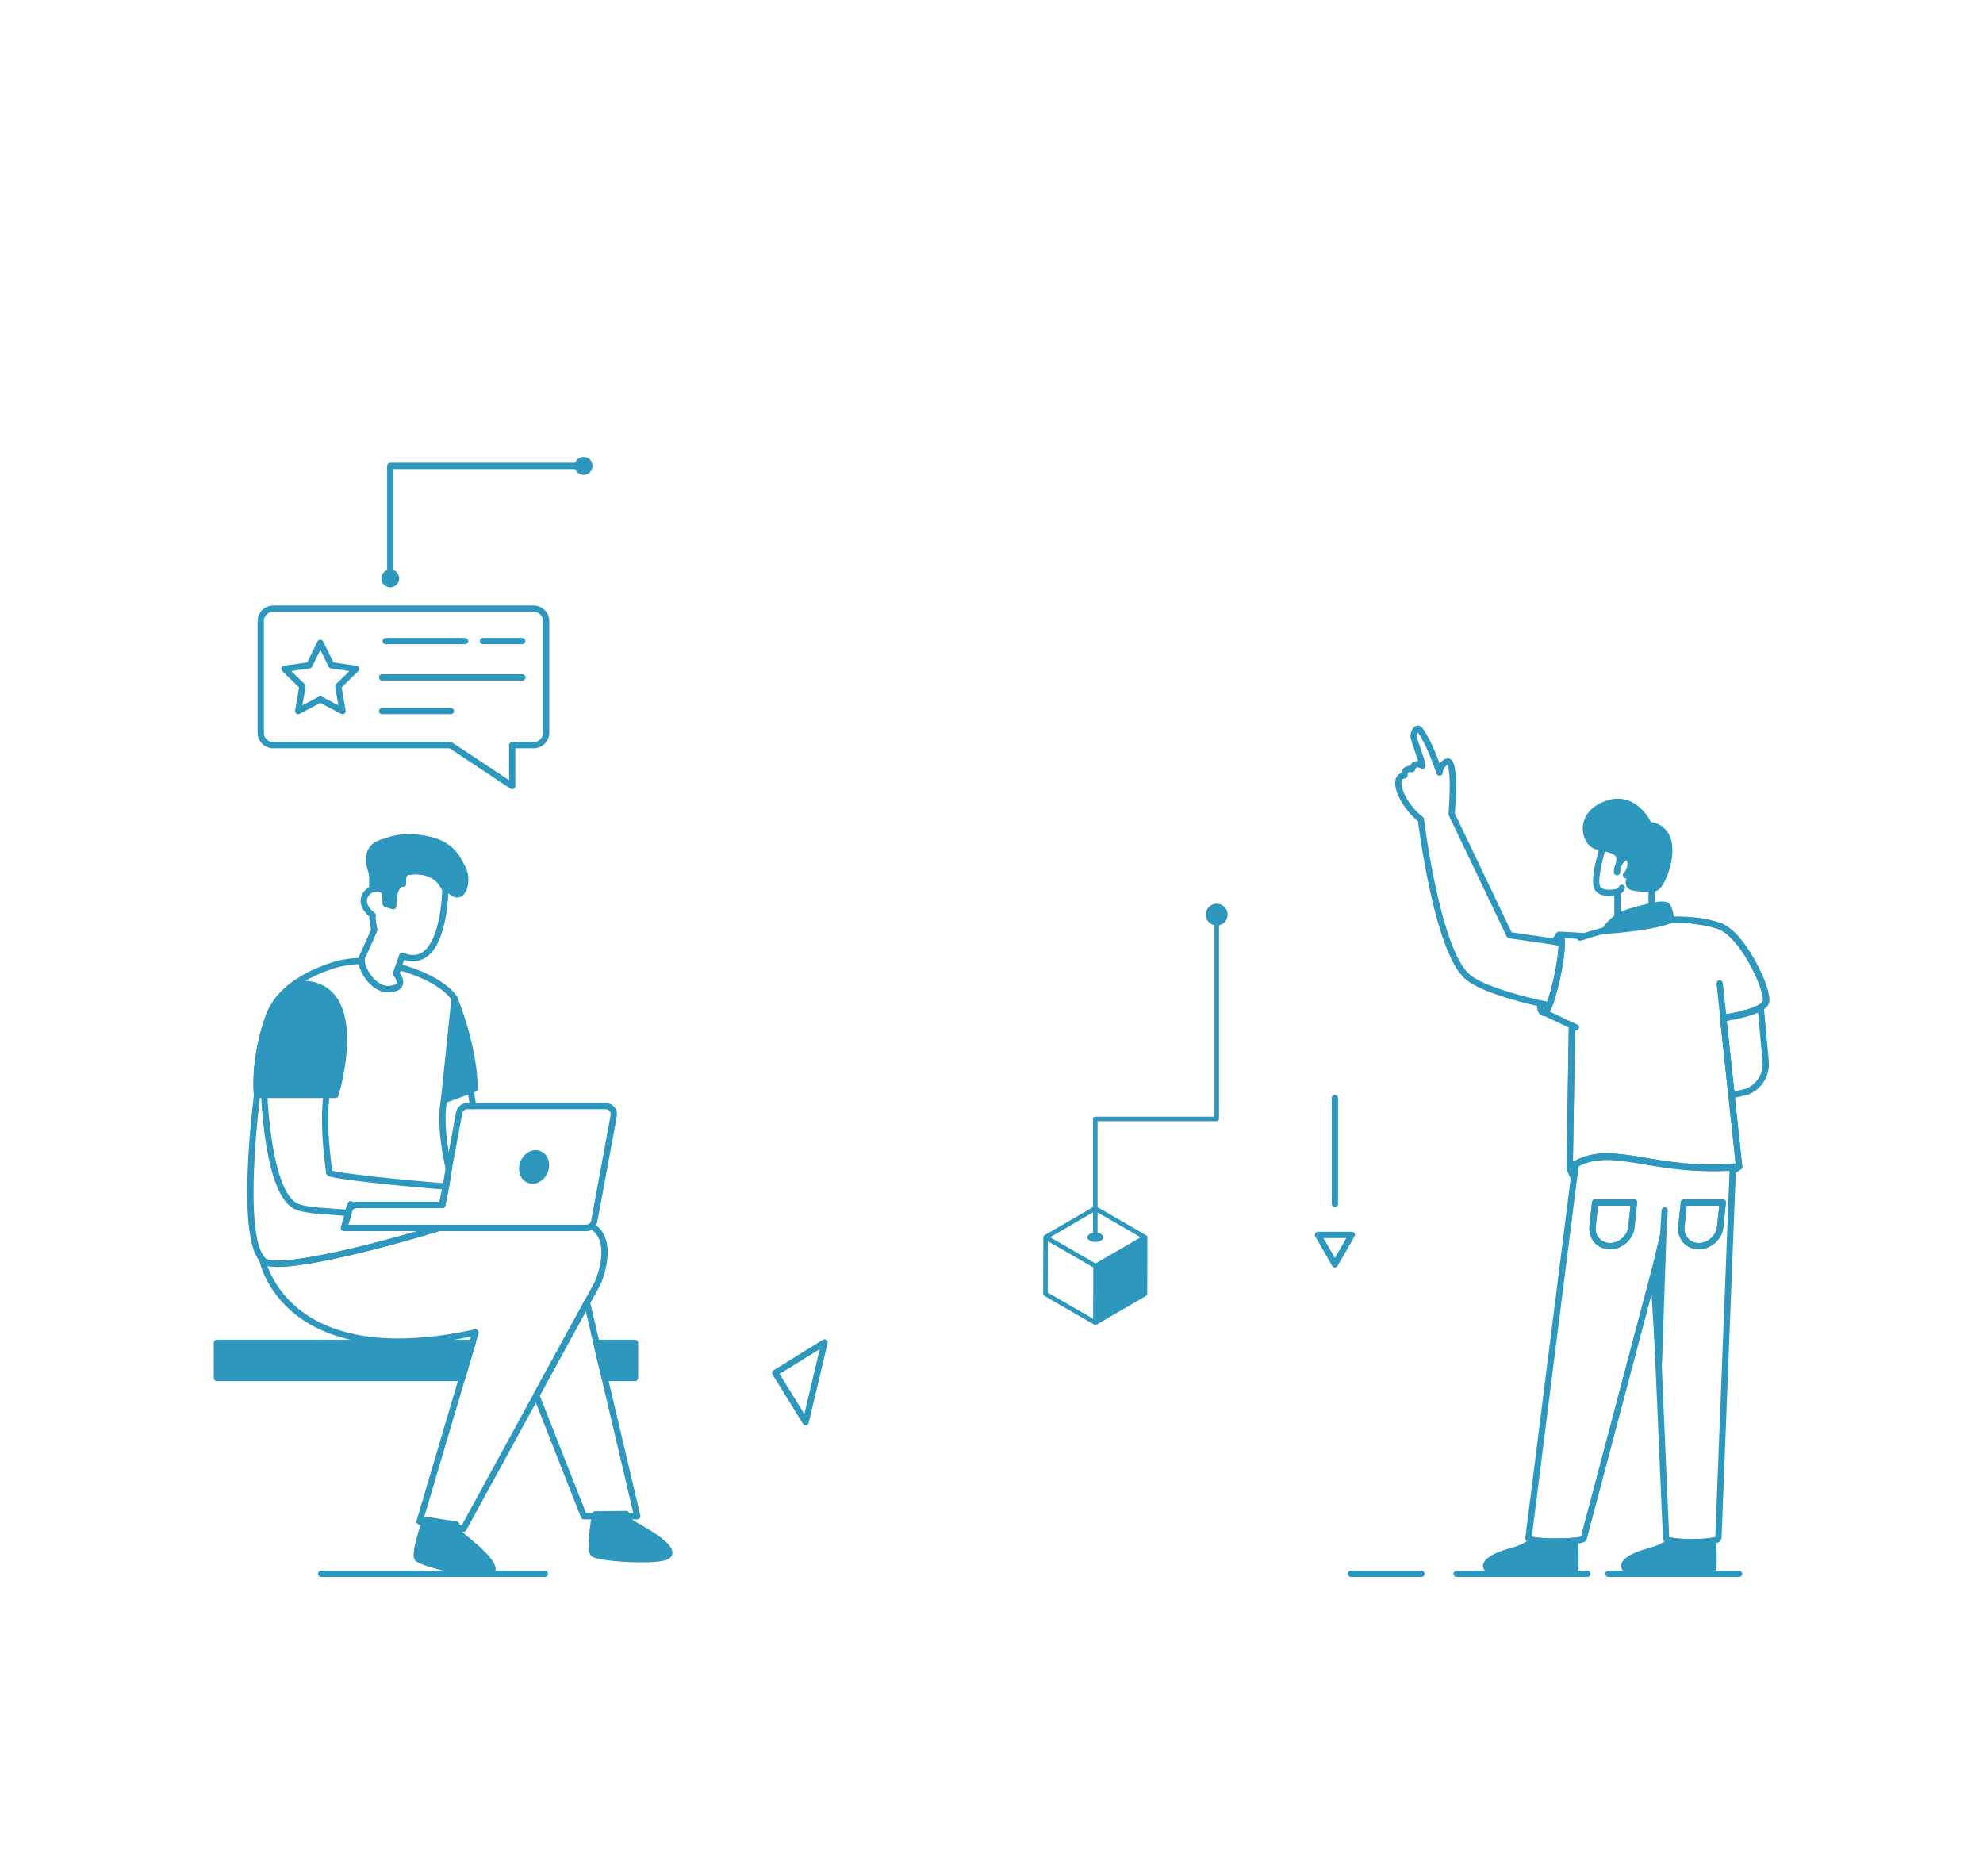 <svg width="370" height="350" viewBox="0 0 370 350" fill="none" xmlns="http://www.w3.org/2000/svg">
<mask id="mask0_1_6671" style="mask-type:luminance" maskUnits="userSpaceOnUse" x="0" y="0" width="370" height="370">
<path d="M370 0H0V370H370V0Z" fill="white"/>
</mask>
<g mask="url(#mask0_1_6671)">
<path d="M291.36 175.893L290.095 175.715C290.26 175.361 290.427 175.083 290.574 174.889C290.618 174.835 290.677 174.788 290.721 174.733C290.751 174.71 290.781 174.686 290.811 174.663L290.818 174.648C290.84 174.64 290.84 174.64 290.863 174.631L290.885 174.623C290.931 174.606 290.983 174.612 291.03 174.634C291.076 174.656 291.107 174.67 291.139 174.722C291.17 174.775 291.203 174.826 291.227 174.894C291.252 174.962 291.26 175.022 291.309 175.12L291.302 175.136C291.294 175.151 291.295 175.151 291.295 175.151C291.32 175.256 291.324 175.37 291.342 175.491C291.352 175.59 291.354 175.666 291.373 175.787L291.366 175.802C291.358 175.818 291.359 175.855 291.36 175.893Z" stroke="#2D97BE" stroke-width="1.174" stroke-linecap="round" stroke-linejoin="round"/>
<path d="M288.103 188.983C288.096 188.999 288.081 188.992 288.065 188.984C288.042 188.993 288.027 188.986 288.012 188.979L287.99 188.986C287.951 188.988 287.921 188.973 287.89 188.959C287.859 188.945 287.844 188.938 287.821 188.907L287.806 188.9C287.79 188.893 287.79 188.893 287.775 188.886C287.775 188.886 287.775 188.886 287.759 188.879L287.751 188.857C287.503 188.666 287.345 188.199 287.356 187.212C287.387 187.226 287.425 187.225 287.456 187.239C287.999 187.361 288.518 187.491 289.014 187.592C289.165 187.269 289.307 186.885 289.455 186.448C289.315 186.908 289.173 187.291 289.045 187.606C288.691 188.527 288.383 188.946 288.103 188.983Z" stroke="#2D97BE" stroke-width="1.174" stroke-linecap="round" stroke-linejoin="round"/>
<path d="M289.014 187.592C288.518 187.491 287.999 187.361 287.456 187.239C287.425 187.225 287.387 187.226 287.356 187.212C282.16 186.025 275.906 184.214 273.654 182.095C272.555 181.078 271.566 179.343 270.672 177.203C269.397 174.155 268.349 170.295 267.504 166.567C265.921 159.517 265.117 152.887 265.117 152.887C263.582 151.721 262.244 149.973 261.517 148.398C260.638 146.508 260.592 144.84 262.06 144.662C261.935 143.162 263.464 143.501 263.464 143.501C263.471 143.485 263.478 143.47 263.478 143.47L263.486 143.454C263.863 141.963 265.413 142.855 265.413 142.855L265.404 142.832L265.388 142.787L265.395 142.771L265.189 141.889L263.834 137.848L263.816 137.765C263.584 136.814 264.205 135.605 264.84 136.051C266.211 137.851 267.503 140.983 268.592 144.15C268.604 144.043 268.61 143.952 268.623 143.883C268.799 142.823 269.786 141.991 270.198 142.071C270.824 142.176 271.047 143.946 271.088 145.988L271.081 146.003C271.116 148.379 270.923 151.08 270.853 151.872L277.137 165.028L281.656 174.495L281.869 174.52L290.08 175.708L290.095 175.715L291.36 175.894C291.364 176.008 291.366 176.12 291.37 176.234C291.365 176.325 291.353 176.432 291.363 176.531C291.357 176.584 291.359 176.66 291.353 176.714C291.347 177.048 291.304 177.421 291.269 177.817C291.263 177.871 291.257 177.923 291.251 177.977C291.236 178.251 291.197 178.533 291.152 178.83C291.135 179.028 291.095 179.234 291.071 179.448C290.909 180.477 290.697 181.615 290.433 182.784C290.283 183.426 290.14 184.053 289.981 184.634C289.933 184.817 289.885 185.001 289.829 185.162C289.838 185.185 289.83 185.2 289.823 185.215C289.775 185.399 289.727 185.582 289.671 185.743C289.651 185.827 289.621 185.889 289.608 185.958C289.56 186.141 289.503 186.302 289.455 186.448C289.307 186.885 289.165 187.269 289.014 187.592Z" stroke="#2D97BE" stroke-width="1.174" stroke-linecap="round" stroke-linejoin="round"/>
<path d="M294.062 191.698L288.139 188.906C288.132 188.922 288.117 188.915 288.101 188.907C288.086 188.9 288.086 188.9 288.07 188.893C288.131 188.884 288.199 188.859 288.258 188.812L288.265 188.796C288.341 188.756 288.414 188.678 288.473 188.593C288.539 188.531 288.598 188.446 288.641 188.353C288.699 188.268 288.735 188.192 288.778 188.099C288.872 187.938 288.966 187.737 289.051 187.514C289.201 187.191 289.343 186.808 289.49 186.371C289.539 186.226 289.596 186.064 289.644 185.881C289.657 185.812 289.686 185.75 289.706 185.667C289.763 185.505 289.811 185.321 289.859 185.138L289.88 185.092C289.921 184.924 289.97 184.74 290.018 184.557C290.176 183.975 290.319 183.349 290.469 182.707C290.733 181.537 290.945 180.4 291.107 179.37C291.131 179.157 291.171 178.951 291.188 178.753C291.233 178.456 291.272 178.174 291.287 177.9C291.293 177.846 291.299 177.794 291.305 177.74C291.339 177.344 291.383 176.971 291.389 176.637C291.395 176.583 291.393 176.508 291.399 176.454C291.389 176.356 291.401 176.249 291.406 176.158C291.402 176.044 291.4 175.93 291.397 175.816C291.395 175.778 291.394 175.74 291.401 175.725L291.409 175.709C291.39 175.588 291.388 175.513 291.378 175.415C291.385 175.399 291.377 175.376 291.384 175.361L291.391 175.346C291.365 175.24 291.348 175.157 291.33 175.074C291.33 175.074 291.33 175.074 291.338 175.058L291.345 175.043C291.312 174.953 291.302 174.855 291.263 174.818L291.27 174.802C291.221 174.666 291.165 174.585 291.089 174.549C291.058 174.535 291.004 174.528 290.966 174.53C290.959 174.545 290.944 174.538 290.921 174.546L290.899 174.554C290.876 174.562 290.876 174.562 290.854 174.57L290.888 174.418L290.895 174.402C290.895 174.402 295.567 174.611 295.49 174.713" stroke="#2D97BE" stroke-width="1.174" stroke-linecap="round" stroke-linejoin="round"/>
<path d="M293.879 292.852C293.557 294.244 279.078 293.48 277.838 292.886C276.616 292.309 277.142 290.697 282.285 289.322C284.068 288.846 285.239 288.117 286.019 287.353C287.717 287.659 291.621 287.709 293.862 287.472C293.964 289.577 294.049 292.157 293.879 292.852Z" fill="#2D97BE"/>
<path d="M293.879 292.852C293.557 294.244 279.078 293.48 277.838 292.886C276.616 292.309 277.142 290.697 282.285 289.322C284.068 288.846 285.239 288.117 286.019 287.353C287.717 287.659 291.621 287.709 293.862 287.472C293.964 289.577 294.049 292.157 293.879 292.852Z" stroke="#2D97BE" stroke-width="1.174" stroke-linecap="round" stroke-linejoin="round"/>
<path d="M319.629 292.853C319.323 294.245 304.827 293.481 303.605 292.887C302.383 292.309 302.892 290.697 308.052 289.322C309.784 288.864 310.938 288.151 311.702 287.438C313.484 287.846 317.677 287.846 319.612 287.472C319.731 289.577 319.815 292.157 319.629 292.853Z" fill="#2D97BE"/>
<path d="M319.629 292.853C319.323 294.245 304.827 293.481 303.605 292.887C302.383 292.309 302.892 290.697 308.052 289.322C309.784 288.864 310.938 288.151 311.702 287.438C313.484 287.846 317.677 287.846 319.612 287.472C319.731 289.577 319.815 292.157 319.629 292.853Z" stroke="#2D97BE" stroke-width="1.174" stroke-linecap="round" stroke-linejoin="round"/>
<path d="M324.483 217.639C324.483 217.639 323.975 218.148 323.295 218.488L323.329 217.707C323.703 217.69 324.076 217.657 324.449 217.623L324.483 217.639Z" stroke="#2D97BE" stroke-width="1.174" stroke-linecap="round" stroke-linejoin="round"/>
<path d="M293.998 217.164L293.675 219.711C293.081 218.811 292.877 217.86 292.877 217.86C293.251 217.606 293.624 217.368 293.998 217.164Z" stroke="#2D97BE" stroke-width="1.174" stroke-linecap="round" stroke-linejoin="round"/>
<path d="M323.329 217.707L323.295 218.488L320.63 286.912C320.63 287.2 320.24 287.353 319.612 287.472C317.677 287.845 313.484 287.845 311.702 287.438C311.176 287.319 310.87 287.183 310.87 286.996L310.582 280.495L308.714 237.075L295.525 286.912C295.525 286.929 295.526 286.962 295.509 286.996C295.509 287.2 294.846 287.353 293.862 287.472C291.621 287.709 287.717 287.659 286.019 287.353C285.493 287.251 285.188 287.132 285.188 286.996L293.675 219.727V219.71L293.998 217.164C294.524 216.875 295.033 216.638 295.577 216.451C298.954 215.229 302.62 215.874 307.271 216.655C307.39 216.672 307.526 216.689 307.645 216.723C307.679 216.757 307.696 216.774 307.73 216.807H308.154C308.358 216.841 308.561 216.875 308.765 216.909C309.579 217.045 310.429 217.164 311.312 217.283C312.008 217.385 312.72 217.469 313.467 217.537C313.637 217.555 313.824 217.571 314.01 217.605C314.91 217.69 315.844 217.758 316.828 217.792C318.492 217.876 320.274 217.894 322.175 217.792C322.549 217.774 322.939 217.758 323.329 217.707Z" stroke="#2D97BE" stroke-width="1.174" stroke-linecap="round" stroke-linejoin="round"/>
<path d="M309.527 254.263L308.524 237.941L310.338 230.355L309.527 254.263Z" fill="#2D97BE"/>
<path d="M309.527 254.263L308.524 237.941L310.338 230.355L309.527 254.263Z" stroke="#2D97BE" stroke-width="1.174" stroke-linecap="round" stroke-linejoin="round"/>
<path d="M321.436 224.36L321.25 226.142L320.964 228.89C320.76 230.888 318.973 232.506 316.97 232.506C315.922 232.506 315.031 232.063 314.443 231.359C313.977 230.8 313.704 230.072 313.704 229.268C313.704 229.146 313.709 229.018 313.721 228.89L314.186 224.36H321.436Z" stroke="#2D97BE" stroke-width="1.174" stroke-linecap="round" stroke-linejoin="round"/>
<path d="M304.87 224.358L304.401 228.893C304.194 230.89 302.404 232.508 300.402 232.508C298.401 232.508 296.946 230.89 297.153 228.893L297.622 224.358H304.87Z" stroke="#2D97BE" stroke-width="1.174" stroke-linecap="round" stroke-linejoin="round"/>
<path d="M321.436 224.358L320.967 228.893C320.76 230.89 318.97 232.508 316.969 232.508C314.967 232.508 313.512 230.89 313.719 228.893L314.188 224.358H321.436Z" stroke="#2D97BE" stroke-width="1.174" stroke-linecap="round" stroke-linejoin="round"/>
<path d="M304.87 224.358L304.401 228.893C304.194 230.89 302.404 232.508 300.402 232.508C298.401 232.508 296.946 230.89 297.153 228.893L297.622 224.358H304.87Z" stroke="#2D97BE" stroke-width="1.174" stroke-linecap="round" stroke-linejoin="round"/>
<path d="M329.457 198.101C329.643 200.511 328.252 202.77 326.011 203.669L323.074 204.365L321.53 189.903C321.53 189.903 321.971 189.852 322.65 189.716C322.82 189.682 323.006 189.648 323.21 189.615C323.6 189.529 324.043 189.445 324.501 189.343C324.721 189.292 324.959 189.241 325.197 189.173C325.672 189.054 326.147 188.918 326.605 188.765C326.707 188.731 326.826 188.697 326.945 188.647C327.131 188.579 327.319 188.511 327.488 188.426C327.879 188.274 328.235 188.103 328.523 187.917L329.457 198.101Z" stroke="#2D97BE" stroke-width="1.174" stroke-linecap="round" stroke-linejoin="round"/>
<path d="M315.945 171.809C317.626 171.978 319.238 172.283 320.75 172.793C322.294 173.302 323.923 174.966 325.349 176.986C325.587 177.325 325.808 177.665 326.029 178.005C327.047 179.617 327.912 181.348 328.557 182.876C328.676 183.216 328.796 183.538 328.914 183.844C329.372 185.151 329.61 186.254 329.508 186.848C329.492 186.916 329.491 187.001 329.457 187.069C329.389 187.255 329.253 187.443 329.067 187.595C328.71 187.935 328.15 188.24 327.488 188.511C327.319 188.596 327.131 188.664 326.945 188.732C326.826 188.782 326.707 188.817 326.605 188.851C326.147 189.003 325.672 189.14 325.197 189.259C324.959 189.327 324.721 189.377 324.501 189.428C324.043 189.53 323.6 189.615 323.21 189.699C323.006 189.733 322.82 189.767 322.65 189.801C321.971 189.903 321.53 189.971 321.53 189.971V189.988L324.501 217.724C321.717 217.996 319.171 218.013 316.828 217.877C315.844 217.843 314.91 217.775 314.01 217.69C313.824 217.656 313.637 217.639 313.467 217.623C312.72 217.555 312.008 217.47 311.312 217.368C310.429 217.249 309.579 217.13 308.765 216.994C308.256 216.909 307.763 216.824 307.271 216.74C301.364 215.755 297.053 214.974 292.877 217.945L293.302 191.872" stroke="#2D97BE" stroke-width="1.174" stroke-linecap="round" stroke-linejoin="round"/>
<path d="M294.797 174.941C300.957 172.927 308.978 171.027 315.945 171.724C317.626 171.894 319.238 172.199 320.75 172.708C322.294 173.218 323.923 174.881 325.349 176.901C325.587 177.241 325.808 177.58 326.029 177.919C327.047 179.532 327.912 181.263 328.557 182.791C328.676 183.13 328.796 183.453 328.914 183.758C329.372 185.066 329.61 186.169 329.508 186.763C329.492 186.848 329.458 186.916 329.44 186.984C329.372 187.17 329.236 187.34 329.067 187.51C328.914 187.646 328.727 187.781 328.523 187.917C328.235 188.104 327.879 188.274 327.488 188.427C327.319 188.511 327.131 188.579 326.945 188.647C326.826 188.698 326.707 188.732 326.605 188.766C326.147 188.918 325.672 189.055 325.197 189.173C324.959 189.241 324.721 189.293 324.501 189.343C324.043 189.445 323.6 189.53 323.21 189.615C323.006 189.649 322.82 189.683 322.65 189.717C321.971 189.853 321.53 189.903 321.53 189.903L323.074 204.366L324.484 217.623C324.466 217.623 324.467 217.623 324.45 217.623C324.076 217.657 323.703 217.69 323.329 217.707C322.939 217.758 322.549 217.775 322.175 217.792C320.274 217.894 318.492 217.876 316.828 217.792C315.844 217.758 314.91 217.69 314.01 217.605C313.824 217.572 313.637 217.555 313.467 217.538C312.72 217.47 312.008 217.385 311.312 217.283C310.429 217.165 309.579 217.045 308.765 216.91C308.561 216.876 308.358 216.842 308.154 216.808C307.985 216.774 307.815 216.74 307.645 216.723C307.526 216.689 307.39 216.673 307.271 216.655C302.62 215.874 298.954 215.229 295.577 216.451C295.033 216.638 294.524 216.876 293.998 217.164C293.624 217.368 293.251 217.605 292.877 217.86L293.302 191.787" stroke="#2D97BE" stroke-width="1.174" stroke-linecap="round" stroke-linejoin="round"/>
<path d="M320.865 183.47L321.606 190.263" stroke="#2D97BE" stroke-width="1.174" stroke-linecap="round" stroke-linejoin="round"/>
<path d="M311.787 171.647C309.029 172.689 304.585 173.299 299.373 173.684L299.629 173.315C300.688 171.759 302.26 170.636 304.072 170.123C306.831 169.337 309.605 168.551 310.744 168.841C311.578 169.033 311.787 171.647 311.787 171.647Z" fill="#2D97BE"/>
<path d="M311.787 171.647C309.029 172.689 304.585 173.299 299.373 173.684L299.629 173.315C300.688 171.759 302.26 170.636 304.072 170.123C306.831 169.337 309.605 168.551 310.744 168.841C311.578 169.033 311.787 171.647 311.787 171.647Z" stroke="#2D97BE" stroke-width="1.174" stroke-linecap="round" stroke-linejoin="round"/>
<path d="M310.606 225.816L310.338 230.355" stroke="#2D97BE" stroke-width="1.174" stroke-linecap="round" stroke-linejoin="round"/>
<path d="M265.222 293.636H252.062" stroke="#2D97BE" stroke-width="1.174" stroke-linecap="round" stroke-linejoin="round"/>
<path d="M296.157 293.636H271.785" stroke="#2D97BE" stroke-width="1.174" stroke-linecap="round" stroke-linejoin="round"/>
<path d="M324.491 293.636H300.097" stroke="#2D97BE" stroke-width="1.174" stroke-linecap="round" stroke-linejoin="round"/>
<path d="M301.788 171.41V166.422C301.788 166.422 298.581 167.176 297.961 165.476C297.163 163.286 299.904 155.422 299.904 155.422L308.169 164.88V172.208C305.66 172.923 303.533 172.656 301.788 171.41Z" stroke="#2D97BE" stroke-width="1.174" stroke-linecap="round" stroke-linejoin="round"/>
<path d="M309.173 165.494C308.425 166.105 306.066 165.816 304.657 165.562C304.114 165.46 303.775 164.917 303.945 164.391C304.454 162.846 304.454 162.014 304.199 161.641C304.369 160.843 304.182 160.164 303.724 159.977C303.214 159.773 302.536 160.283 302.094 161.115C302.62 158.807 300.991 158.62 297.885 157.873C295.729 157.363 294.185 152.118 299.616 150.047C305.065 147.959 307.662 153.9 307.662 153.9C314.061 154.63 310.802 164.153 309.173 165.494Z" fill="#2D97BE"/>
<path d="M309.173 165.494C308.425 166.105 306.066 165.816 304.657 165.562C304.114 165.46 303.775 164.917 303.945 164.391C304.454 162.846 304.454 162.014 304.199 161.641C304.369 160.843 304.182 160.164 303.724 159.977C303.214 159.773 302.536 160.283 302.094 161.115C302.62 158.807 300.991 158.62 297.885 157.873C295.729 157.363 294.185 152.118 299.616 150.047C305.065 147.959 307.662 153.9 307.662 153.9C314.061 154.63 310.802 164.153 309.173 165.494Z" stroke="#2D97BE" stroke-width="1.174" stroke-linecap="round" stroke-linejoin="round"/>
<path d="M302.622 165.646C302.422 166.01 302.189 166.293 301.877 166.392" stroke="#2D97BE" stroke-width="1.174" stroke-linecap="round" stroke-linejoin="round"/>
<path d="M301.721 162.745C301.704 162.371 301.772 161.913 301.958 161.455C301.992 161.353 302.044 161.251 302.078 161.166C302.095 161.149 302.094 161.132 302.094 161.115C302.536 160.283 303.214 159.774 303.724 159.977C304.182 160.164 304.369 160.843 304.199 161.641C304.165 161.845 304.114 162.049 304.029 162.269C303.86 162.693 303.639 163.05 303.385 163.305" stroke="#2D97BE" stroke-width="1.174" stroke-linecap="round" stroke-linejoin="round"/>
<path d="M227.015 168.611C225.897 168.611 224.987 169.521 224.987 170.639C224.987 171.624 225.679 172.45 226.598 172.644V208.343H204.364C204.13 208.343 203.94 208.533 203.94 208.767V225.211L194.881 230.475C194.84 230.499 194.816 230.536 194.786 230.57C194.767 230.591 194.74 230.605 194.726 230.63C194.707 230.663 194.706 230.702 194.697 230.738C194.688 230.773 194.67 230.805 194.67 230.841L194.64 241.404C194.639 241.557 194.72 241.697 194.852 241.773L204.17 247.154C204.236 247.191 204.309 247.21 204.383 247.21C204.456 247.21 204.529 247.192 204.594 247.154L204.595 247.153L213.847 241.776C213.977 241.701 214.058 241.561 214.058 241.411L214.088 230.848C214.088 230.847 214.088 230.848 214.088 230.848C214.088 230.847 214.088 230.846 214.088 230.845C214.088 230.801 214.068 230.762 214.055 230.721C214.023 230.622 213.969 230.532 213.876 230.479L204.788 225.232V209.191H227.023C227.257 209.191 227.447 209.001 227.447 208.767V172.64C228.37 172.441 229.064 171.621 229.064 170.639C229.064 169.521 228.145 168.611 227.015 168.611ZM203.982 238.304L203.961 246.052L195.489 241.161L195.516 231.576L203.987 236.468L203.982 238.304ZM212.817 230.848L207.382 234.006L204.412 235.732L196.859 231.371L195.941 230.841L203.94 226.192V230.024C203.711 230.064 203.492 230.125 203.312 230.23C202.729 230.569 202.731 231.119 203.323 231.46C203.911 231.8 204.858 231.799 205.441 231.459C206.025 231.119 206.03 230.569 205.441 230.23C205.254 230.121 205.025 230.06 204.788 230.021V226.212L212.817 230.848Z" fill="#2D97BE"/>
<path d="M249.069 204.869V224.596" stroke="#2D97BE" stroke-width="1.174" stroke-linecap="round" stroke-linejoin="round"/>
<path d="M252.218 230.413L249.069 235.894L245.921 230.413H252.218Z" stroke="#2D97BE" stroke-width="1.174" stroke-linecap="round" stroke-linejoin="round"/>
<path d="M150.323 265.344L144.65 256.15L153.844 250.477L150.323 265.344Z" stroke="#2D97BE" stroke-width="1.174" stroke-linecap="round" stroke-linejoin="round"/>
<path d="M83.957 166.139C83.651 165.851 83.296 165.681 82.922 165.63C81.258 162.082 77.116 162.439 76.03 162.676C74.91 162.897 75.181 164.849 75.181 164.849C73.212 164.849 73.348 169.059 73.348 169.059L72.007 168.617C72.007 168.617 71.973 168.041 71.871 166.767C71.803 165.885 70.547 165.46 69.427 165.918C69.461 165.324 69.579 163.305 69.274 162.49C68.918 161.522 67.797 157.805 71.888 157.058C71.888 157.058 74.638 155.598 79.459 156.532C84.28 157.448 85.349 160.131 86.384 162.15C87.436 164.17 86.469 168.617 83.957 166.139Z" fill="#2D97BE"/>
<path d="M83.957 166.139C83.651 165.851 83.296 165.681 82.922 165.63C81.258 162.082 77.116 162.439 76.03 162.676C74.91 162.897 75.181 164.849 75.181 164.849C73.212 164.849 73.348 169.059 73.348 169.059L72.007 168.617C72.007 168.617 71.973 168.041 71.871 166.767C71.803 165.885 70.547 165.46 69.427 165.918C69.461 165.324 69.579 163.305 69.274 162.49C68.918 161.522 67.797 157.805 71.888 157.058C71.888 157.058 74.638 155.598 79.459 156.532C84.28 157.448 85.349 160.131 86.384 162.15C87.436 164.17 86.469 168.617 83.957 166.139Z" stroke="#2D97BE" stroke-width="1.174" stroke-linecap="round" stroke-linejoin="round"/>
<path d="M83.091 165.986C83.091 165.986 82.939 181.603 75.046 178.31L74.35 180.397L73.925 181.671C73.925 181.671 76.115 184.217 72.788 184.54C69.903 184.828 67.594 181.263 67.458 179.311C67.441 179.006 67.475 178.735 67.577 178.531C68.29 177.071 69.835 173.49 69.835 173.49C69.835 173.49 69.376 171.503 69.546 170.79C69.546 170.79 67.084 169.008 68.12 167.09C68.442 166.496 68.918 166.105 69.427 165.918C70.547 165.46 71.803 165.885 71.871 166.767C71.973 168.041 72.007 168.617 72.007 168.617L73.348 169.059C73.348 169.059 73.212 164.85 75.181 164.85C75.181 164.85 74.91 162.897 76.03 162.676C77.116 162.439 81.258 162.082 82.922 165.63C82.99 165.749 83.04 165.868 83.091 165.986Z" stroke="#2D97BE" stroke-width="1.174" stroke-linecap="round" stroke-linejoin="round"/>
<path d="M85.144 284.46C85.092 285.067 85.296 285.891 86.376 286.732C88.446 288.36 93.018 292.156 91.65 293.343C90.279 294.544 78.555 291.725 77.883 290.732C77.276 289.822 79.025 284.681 79.416 283.563L85.144 284.46Z" fill="#2D97BE"/>
<path d="M85.144 284.46C85.092 285.067 85.296 285.891 86.376 286.732C88.446 288.36 93.018 292.156 91.65 293.343C90.279 294.544 78.555 291.725 77.883 290.732C77.276 289.822 79.025 284.681 79.416 283.563L85.144 284.46Z" stroke="#2D97BE" stroke-width="1.174" stroke-linecap="round" stroke-linejoin="round"/>
<path d="M40.469 250.553H88.15L86.214 257.104H40.469V250.553Z" fill="#2D97BE"/>
<path d="M40.469 250.553H88.15L86.214 257.104H40.469V250.553Z" stroke="#2D97BE" stroke-width="1.174" stroke-linecap="round" stroke-linejoin="round"/>
<path d="M118.483 250.553V257.104H112.83L111.285 250.553H118.483Z" fill="#2D97BE"/>
<path d="M118.483 250.553V257.104H112.83L111.285 250.553H118.483Z" stroke="#2D97BE" stroke-width="1.174" stroke-linecap="round" stroke-linejoin="round"/>
<path d="M111.353 239.705C111.336 239.739 110.641 240.979 109.521 243.05L107.84 246.122C107.552 246.631 107.263 247.175 106.958 247.735L106.414 248.736L105.514 250.365L105.412 250.552L104.615 252.029L103.953 253.217L102.867 255.22L101.831 257.104L100.066 260.347C93.479 272.382 86.469 285.231 86.469 285.231L78.288 283.873L86.214 257.104L88.15 250.552L88.727 248.601C52.946 256.409 48.956 235.021 48.956 235.021C48.956 235.021 48.956 235.021 48.973 235.021C50.551 237.822 71.43 232.339 81.903 229.097H109.385C109.759 229.097 110.097 228.961 110.369 228.723C114.97 231.422 111.676 239.247 111.353 239.705Z" stroke="#2D97BE" stroke-width="1.174" stroke-linecap="round" stroke-linejoin="round"/>
<path d="M83.736 218.081L83.266 221.021L82.497 224.82H66.558C65.828 224.82 65.184 225.294 65.014 225.99L65.03 225.994L64.267 228.791L64.182 229.097H81.903C71.43 232.339 50.551 237.822 48.973 235.021V235.004C44.594 230.285 47.955 204.399 47.955 204.399V204.28C47.785 202.362 47.632 196.778 50.093 189.784C51.027 187.137 52.859 185.116 54.998 183.588C57.273 181.942 59.87 180.856 62.009 180.16C63.774 179.583 65.624 179.311 67.458 179.311C67.594 181.263 69.903 184.828 72.788 184.539C76.115 184.217 73.925 181.671 73.925 181.671L74.35 180.397C80.834 182.129 84.025 184.912 84.806 186.338C85.841 188.205 82.837 205.265 82.837 205.265C82.141 208.949 82.803 213.82 83.736 218.081Z" stroke="#2D97BE" stroke-width="1.174" stroke-linecap="round" stroke-linejoin="round"/>
<path d="M124.715 290.156C123.568 291.575 111.541 290.746 110.706 289.872C109.96 289.072 110.829 283.722 111.03 282.552L116.82 282.478C116.877 283.093 117.203 283.86 118.414 284.512C120.733 285.769 125.863 288.751 124.715 290.156Z" fill="#2D97BE"/>
<path d="M124.715 290.156C123.568 291.575 111.541 290.746 110.706 289.872C109.96 289.072 110.829 283.722 111.03 282.552L116.82 282.478C116.877 283.093 117.203 283.86 118.414 284.512C120.733 285.769 125.863 288.751 124.715 290.156Z" stroke="#2D97BE" stroke-width="1.174" stroke-linecap="round" stroke-linejoin="round"/>
<path d="M88.557 203.146L82.842 205.262L84.807 186.33C84.807 186.33 88.512 195.256 88.557 203.146Z" fill="#2D97BE"/>
<path d="M88.557 203.146L82.842 205.262L84.807 186.33C84.807 186.33 88.512 195.256 88.557 203.146Z" stroke="#2D97BE" stroke-width="1.174" stroke-linecap="round" stroke-linejoin="round"/>
<path d="M62.59 204.287H47.949C47.784 202.367 47.635 196.786 50.095 189.78C51.025 187.14 52.855 185.115 55 183.585C69.356 182.37 62.59 204.287 62.59 204.287Z" fill="#2D97BE"/>
<path d="M62.59 204.287H47.949C47.784 202.367 47.635 196.786 50.095 189.78C51.025 187.14 52.855 185.115 55 183.585C69.356 182.37 62.59 204.287 62.59 204.287Z" stroke="#2D97BE" stroke-width="1.174" stroke-linecap="round" stroke-linejoin="round"/>
<path d="M83.188 221.372L82.497 224.82H66.558C65.828 224.82 65.184 225.294 65.014 225.99L64.942 226.317C61.038 225.943 57.582 225.948 55.511 225.184C49.876 223.096 49.295 203.924 49.295 203.924L60.974 203.839C60.295 209.034 60.83 213.879 61.424 218.801C61.594 219.447 78.469 221.05 83.188 221.372Z" stroke="#2D97BE" stroke-width="1.174" stroke-linecap="round" stroke-linejoin="round"/>
<path d="M118.907 282.888H108.943L100.066 260.347L101.831 257.104L102.867 255.22L103.953 253.217L104.615 252.029L105.412 250.552L105.514 250.365L106.414 248.736L106.958 247.735L107.84 246.122L109.521 243.05L111.286 250.552L112.831 257.104L118.907 282.888Z" stroke="#2D97BE" stroke-width="1.174" stroke-linecap="round" stroke-linejoin="round"/>
<path d="M114.511 208.185L110.879 227.841C110.811 228.197 110.624 228.503 110.369 228.724C110.097 228.961 109.758 229.097 109.385 229.097H64.182L64.809 227.256L65.436 224.685L65.014 225.99C65.184 225.295 65.828 224.82 66.558 224.82H82.497L83.266 221.021L83.736 218.081L85.672 207.625C85.808 206.895 86.452 206.368 87.182 206.368H113.017C113.967 206.368 114.697 207.235 114.511 208.185Z" stroke="#2D97BE" stroke-width="1.174" stroke-linecap="round" stroke-linejoin="round"/>
<path d="M87.82 203.419L88.262 206.362" stroke="#2D97BE" stroke-width="1.174" stroke-linecap="round" stroke-linejoin="round"/>
<path d="M101.863 217.725C101.7 219.136 100.577 220.275 99.362 220.275C98.147 220.275 97.29 219.136 97.453 217.725C97.615 216.33 98.739 215.175 99.953 215.175C101.168 215.175 102.025 216.33 101.863 217.725Z" fill="#2D97BE"/>
<path d="M101.863 217.725C101.7 219.136 100.577 220.275 99.362 220.275C98.147 220.275 97.29 219.136 97.453 217.725C97.615 216.33 98.739 215.175 99.953 215.175C101.168 215.175 102.025 216.33 101.863 217.725Z" stroke="#2D97BE" stroke-width="1.174" stroke-linecap="round" stroke-linejoin="round"/>
<path d="M101.66 293.636H59.907" stroke="#2D97BE" stroke-width="1.174" stroke-linecap="round" stroke-linejoin="round"/>
<path d="M101.899 115.866V136.721C101.899 137.995 100.866 139.029 99.592 139.029H95.566V146.659L84.06 139.029H50.958C49.684 139.029 48.651 137.995 48.651 136.721V115.866C48.651 114.592 49.684 113.56 50.958 113.56H99.592C100.866 113.56 101.899 114.592 101.899 115.866Z" stroke="#2D97BE" stroke-width="1.174" stroke-linecap="round" stroke-linejoin="round"/>
<path d="M63.12 128.053L63.91 132.667L59.766 130.488L55.643 132.667L56.434 128.053L53.08 124.785L57.715 124.123L59.766 119.936L61.838 124.123L66.452 124.785L63.12 128.053Z" stroke="#2D97BE" stroke-width="1.174" stroke-linecap="round" stroke-linejoin="round"/>
<path d="M90.108 119.613C90.108 119.613 96.742 119.613 97.415 119.613" stroke="#2D97BE" stroke-width="1.174" stroke-linecap="round" stroke-linejoin="round"/>
<path d="M71.971 119.613C71.971 119.613 85.401 119.613 86.765 119.613" stroke="#2D97BE" stroke-width="1.174" stroke-linecap="round" stroke-linejoin="round"/>
<path d="M71.294 126.384H97.471" stroke="#2D97BE" stroke-width="1.174" stroke-linecap="round" stroke-linejoin="round"/>
<path d="M71.294 132.667H84.133" stroke="#2D97BE" stroke-width="1.174" stroke-linecap="round" stroke-linejoin="round"/>
<path d="M72.822 107.425V86.927H107.796" stroke="#2D97BE" stroke-width="1.174" stroke-linecap="round" stroke-linejoin="round"/>
<path d="M109.976 86.935C109.976 87.534 109.484 88.011 108.884 88.011C108.284 88.011 107.792 87.534 107.792 86.935C107.792 86.32 108.284 85.843 108.884 85.843C109.484 85.843 109.976 86.32 109.976 86.935Z" fill="#2D97BE"/>
<path d="M109.976 86.935C109.976 87.534 109.484 88.011 108.884 88.011C108.284 88.011 107.792 87.534 107.792 86.935C107.792 86.32 108.284 85.843 108.884 85.843C109.484 85.843 109.976 86.32 109.976 86.935Z" stroke="#2D97BE" stroke-width="1.162" stroke-linecap="round" stroke-linejoin="round"/>
<path d="M73.914 107.938C73.914 108.538 73.422 109.014 72.822 109.014C72.222 109.014 71.73 108.538 71.73 107.938C71.73 107.323 72.222 106.846 72.822 106.846C73.422 106.846 73.914 107.323 73.914 107.938Z" fill="#2D97BE"/>
<path d="M73.914 107.938C73.914 108.538 73.422 109.014 72.822 109.014C72.222 109.014 71.73 108.538 71.73 107.938C71.73 107.323 72.222 106.846 72.822 106.846C73.422 106.846 73.914 107.323 73.914 107.938Z" stroke="#2D97BE" stroke-width="1.162" stroke-linecap="round" stroke-linejoin="round"/>
</g>
</svg>

